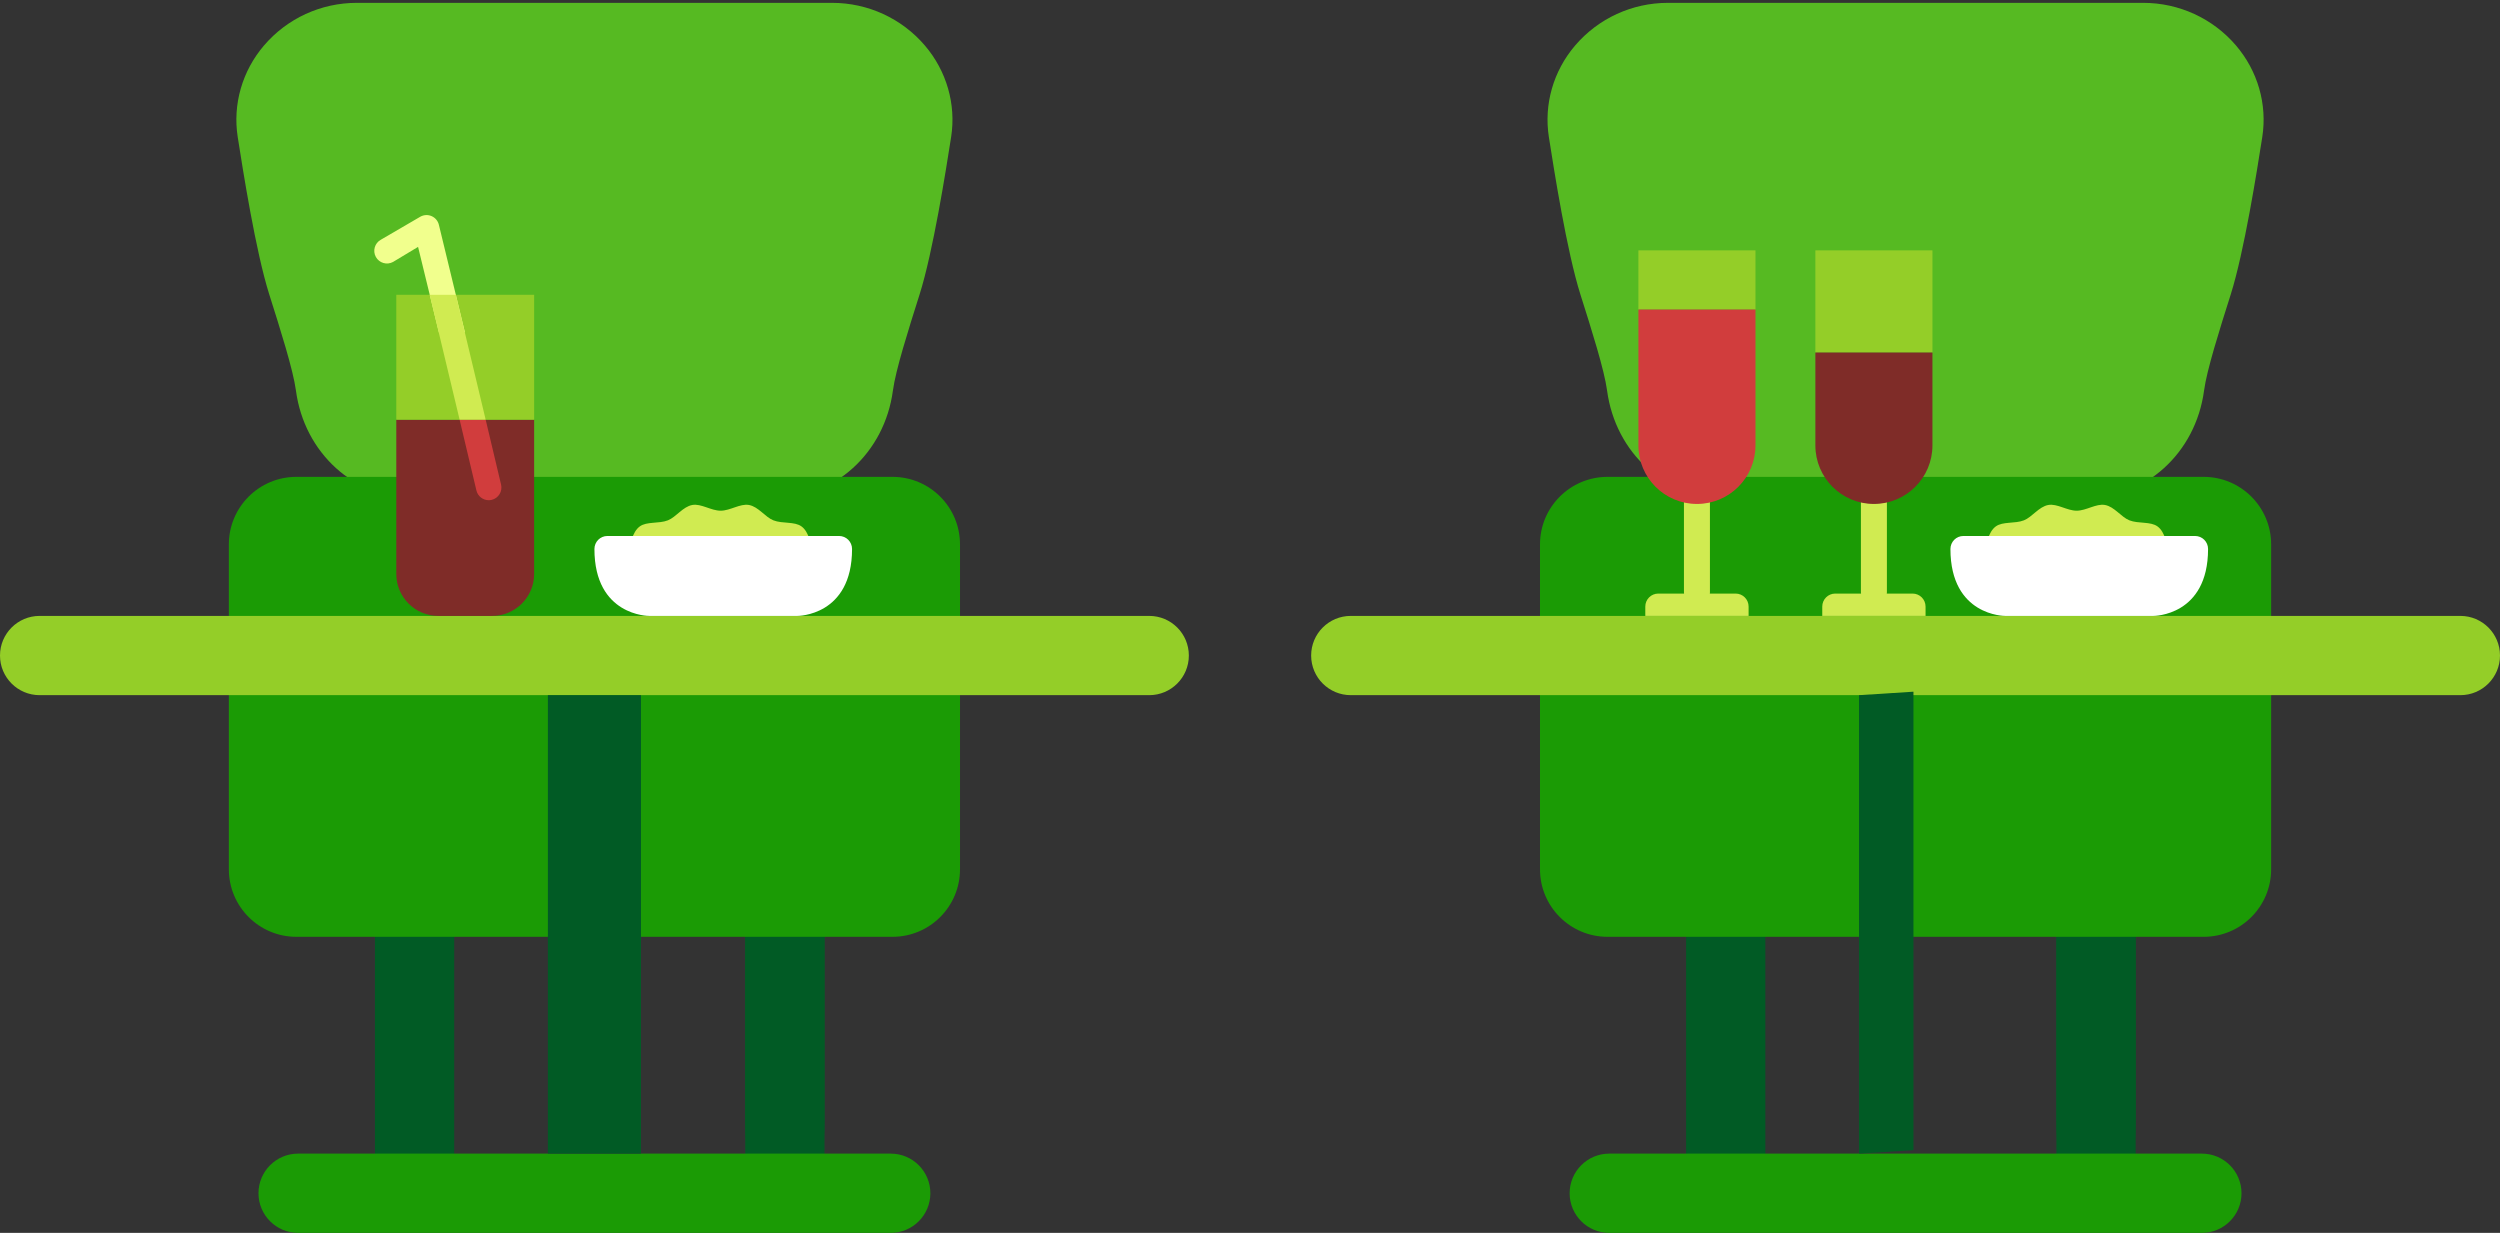 <?xml version="1.0" encoding="utf-8"?>
<!-- Generator: Adobe Illustrator 17.0.0, SVG Export Plug-In . SVG Version: 6.00 Build 0)  -->
<!DOCTYPE svg PUBLIC "-//W3C//DTD SVG 1.1//EN" "http://www.w3.org/Graphics/SVG/1.1/DTD/svg11.dtd">
<svg version="1.1" id="Layer_1" xmlns="http://www.w3.org/2000/svg" xmlns:xlink="http://www.w3.org/1999/xlink" x="0px" y="0px"
	 width="730px" height="360px" viewBox="0 0 730 360" enable-background="new 0 0 730 360" xml:space="preserve">
<rect x="0" y="0" width="730" height="360" fill="#333333" stroke="none"/>
<g>
	<g>
		<g>
			<g>
				<path fill="#015B25" d="M492.341,216.582V338.7h23.143V216.582c0,5.58-5.181,0.399-11.571,0.399
					S492.341,222.161,492.341,216.582z"/>
				<path fill="#015B25" d="M600.471,216.582V338.7h23.143V216.582c0,5.58-5.181,0.399-11.571,0.399
					S600.471,222.161,600.471,216.582z"/>
				<path fill="#015B25" d="M600.471,216.582v110.547c0,18.361,5.181,23.542,11.571,23.542c6.391,0,11.571-5.181,11.571-23.542
					V216.582c0,5.58-5.181,0.399-11.571,0.399C605.652,216.981,600.471,222.161,600.471,216.582z"/>
				<path fill="#56BA22" d="M504.114,145.599c-17.742,0-32.396-13.272-34.846-31.557c-0.807-6.024-4.509-17.709-7.776-28.018
					c-3.959-12.496-7.699-36.269-9.223-46.009c-1.493-9.545,1.31-19.295,7.689-26.75c6.762-7.902,16.629-12.433,27.073-12.433
					h138.791c10.443,0,20.311,4.532,27.073,12.433c6.38,7.455,9.182,17.204,7.689,26.748c-1.524,9.741-5.264,33.515-9.223,46.009
					c-3.267,10.309-6.969,21.995-7.776,28.018c-2.45,18.286-17.104,31.557-34.846,31.557H504.114z"/>
				<path fill="#1B9B05" d="M643.458,139.243H469.396c-10.889,0-19.716,8.828-19.716,19.717v8.206v53.323v33.344
					c0,10.89,8.827,19.717,19.717,19.717h174.062c10.889,0,19.716-8.828,19.716-19.717v-33.344v-53.323v-8.206
					C663.175,148.07,654.348,139.243,643.458,139.243z"/>
			</g>
		</g>
		<g>
			<path fill="#D0EB51" d="M558.468,173.322h-7.529c0.011-0.114,0.035-0.223,0.035-0.34v-41.88c0-2.095-1.699-3.793-3.794-3.793
				c-2.095,0-3.793,1.698-3.793,3.793v41.88c0,0.116,0.024,0.226,0.034,0.34h-7.529c-2.095,0-3.793,1.698-3.793,3.793v2.73h30.163
				v-2.73C562.262,175.021,560.563,173.322,558.468,173.322z"/>
			<rect x="530.088" y="73.104" fill="#94CE28" width="34.185" height="29.844"/>
			<path fill="#7F2C28" d="M530.088,102.949v27.113c0,9.44,7.652,17.092,17.092,17.092s17.092-7.652,17.092-17.092v-27.113H530.088z
				"/>
		</g>
		<g>
			<path fill="#D0EB51" d="M506.796,173.322h-7.529c0.01-0.114,0.034-0.223,0.034-0.34v-41.88c0-2.095-1.698-3.793-3.793-3.793
				s-3.794,1.698-3.794,3.793v41.88c0,0.116,0.024,0.226,0.035,0.34h-7.529c-2.095,0-3.793,1.698-3.793,3.793v2.73h30.163v-2.73
				C510.59,175.021,508.891,173.322,506.796,173.322z"/>
			<rect x="478.416" y="73.104" fill="#94CE28" width="34.185" height="17.276"/>
			<path fill="#D13D3D" d="M478.416,90.381v39.681c0,9.44,7.652,17.092,17.092,17.092s17.092-7.652,17.092-17.092V90.381H478.416z"
				/>
		</g>
		<path fill="#94CE28" d="M718.429,179.845H394.426c-6.391,0-11.571,5.181-11.571,11.571c0,6.391,5.181,11.571,11.571,11.571
			h324.003c6.391,0,11.571-5.181,11.571-11.571C730,185.026,724.819,179.845,718.429,179.845z"/>
		<path fill="#1B9B05" d="M642.95,336.857H469.905c-6.391,0-11.571,5.181-11.571,11.571c0,6.391,5.181,11.571,11.571,11.571H642.95
			c6.391,0,11.571-5.181,11.571-11.571C654.522,342.038,649.341,336.857,642.95,336.857z"/>
		<polygon fill="#015B25" points="558.73,335.844 542.833,336.857 542.833,202.988 558.73,201.975 		"/>
		<line fill="#015B25" x1="572.325" y1="336.857" x2="545.136" y2="336.857"/>
	</g>
	<g>
		<g>
			<g>
				<path fill="#015B25" d="M109.487,216.582V338.7h23.143V216.582c0,5.58-5.181,0.399-11.571,0.399
					S109.487,222.161,109.487,216.582z"/>
				<path fill="#015B25" d="M217.617,216.582V338.7h23.143V216.582c0,5.58-5.181,0.399-11.571,0.399
					S217.617,222.161,217.617,216.582z"/>
				<path fill="#015B25" d="M217.617,216.582v110.547c0,18.361,5.181,23.542,11.571,23.542s11.571-5.181,11.571-23.542V216.582
					c0,5.58-5.181,0.399-11.571,0.399S217.617,222.161,217.617,216.582z"/>
				<path fill="#56BA22" d="M121.26,145.599c-17.742,0-32.396-13.272-34.846-31.557c-0.807-6.024-4.509-17.709-7.776-28.018
					c-3.959-12.496-7.699-36.269-9.223-46.009c-1.493-9.545,1.31-19.295,7.689-26.75c6.762-7.902,16.629-12.433,27.073-12.433
					h138.791c10.443,0,20.311,4.532,27.073,12.433c6.38,7.455,9.182,17.204,7.689,26.748c-1.524,9.741-5.264,33.515-9.223,46.009
					c-3.267,10.309-6.969,21.995-7.776,28.018c-2.45,18.286-17.104,31.557-34.846,31.557H121.26z"/>
				<path fill="#1B9B05" d="M260.604,139.243H86.541c-10.889,0-19.716,8.828-19.716,19.717v8.206v53.323v33.344
					c0,10.89,8.827,19.717,19.717,19.717h174.063c10.889,0,19.716-8.828,19.716-19.717v-33.344v-53.323v-8.206
					C280.321,148.07,271.493,139.243,260.604,139.243z"/>
			</g>
		</g>
		<path fill="#94CE28" d="M335.574,179.845H11.571C5.181,179.845,0,185.026,0,191.417c0,6.391,5.181,11.571,11.571,11.571h324.003
			c6.391,0,11.571-5.181,11.571-11.571C347.146,185.026,341.965,179.845,335.574,179.845z"/>
		<path fill="#1B9B05" d="M260.096,336.857H87.05c-6.391,0-11.571,5.181-11.571,11.571c0,6.391,5.181,11.571,11.571,11.571h173.046
			c6.391,0,11.571-5.181,11.571-11.571C271.667,342.038,266.487,336.857,260.096,336.857z"/>
		<rect x="159.978" y="202.988" fill="#015B25" width="27.189" height="133.869"/>
		<line fill="#015B25" x1="189.47" y1="336.857" x2="162.281" y2="336.857"/>
		<g>
			<path fill="#D0EB51" d="M234.052,153.724c-2.049-1.51-5.588-0.741-8.235-1.792c-2.399-0.952-4.359-3.986-7.126-4.48
				c-2.567-0.458-5.477,1.673-8.264,1.673c-2.787,0-5.698-2.131-8.265-1.673c-2.767,0.494-4.727,3.527-7.126,4.48
				c-2.647,1.051-6.186,0.281-8.234,1.791c-2.318,1.708-2.474,5.272-3.81,7.427c-1.465,2.362-4.487,4.316-4.487,7.025h63.843
				c0-2.709-3.021-4.662-4.486-7.023C236.527,158.997,236.37,155.433,234.052,153.724z"/>
		</g>
		<path fill="#FFFFFF" d="M245.007,156.505h-52.593h-7.519h-7.529c-2.095,0-3.793,1.698-3.793,3.793
			c0,19.618,15.928,19.547,15.928,19.547h43.371c0,0,15.928,0.071,15.928-19.547C248.8,158.204,247.102,156.505,245.007,156.505z"/>
		<g>
			<path fill="#D0EB51" d="M630.007,153.724c-2.049-1.51-5.588-0.741-8.235-1.792c-2.399-0.952-4.359-3.986-7.126-4.48
				c-2.567-0.458-5.477,1.673-8.264,1.673c-2.787,0-5.698-2.131-8.265-1.673c-2.767,0.494-4.727,3.527-7.126,4.48
				c-2.647,1.051-6.186,0.281-8.234,1.791c-2.318,1.708-2.474,5.272-3.81,7.427c-1.465,2.362-4.487,4.316-4.487,7.025h63.843
				c0-2.709-3.021-4.662-4.486-7.023C632.481,158.997,632.325,155.433,630.007,153.724z"/>
		</g>
		<path fill="#FFFFFF" d="M640.962,156.505h-52.593h-7.519h-7.529c-2.095,0-3.793,1.698-3.793,3.793
			c0,19.618,15.928,19.547,15.928,19.547h43.371c0,0,15.928,0.071,15.928-19.547C644.755,158.204,643.056,156.505,640.962,156.505z"
			/>
		<g>
			<g>
				<path fill="#7F2C28" d="M115.718,122.55v45.04c0,6.769,5.487,12.255,12.255,12.255h15.741c6.768,0,12.255-5.487,12.255-12.255
					v-45.04H115.718z"/>
				<g>
					<polygon fill="#94CE28" points="127.039,86.077 118.352,86.077 115.718,86.077 115.718,122.551 124.406,122.551 
						133.093,122.551 155.97,122.551 155.97,86.077 					"/>
					<path fill="#D13D3D" d="M139.113,143.213c0.404,1.701,1.922,2.847,3.598,2.847c0.283,0,0.571-0.033,0.858-0.101
						c1.989-0.472,3.218-2.467,2.746-4.456l-4.498-18.952h-7.608L139.113,143.213z"/>
					<path fill="#F1FF8D" d="M128.155,65.646c-0.267-1.125-1.045-2.06-2.102-2.529c-1.056-0.469-2.272-0.416-3.286,0.143L111.205,70
						c-1.79,0.987-2.442,3.237-1.455,5.028c0.987,1.791,3.239,2.441,5.028,1.455l7.298-4.391l6.078,24.95h7.608L128.155,65.646z"/>
					<polygon fill="#D0EB51" points="125.483,86.077 134.209,122.551 141.817,122.551 133.105,86.077 					"/>
				</g>
			</g>
		</g>
	</g>
</g>
</svg>
